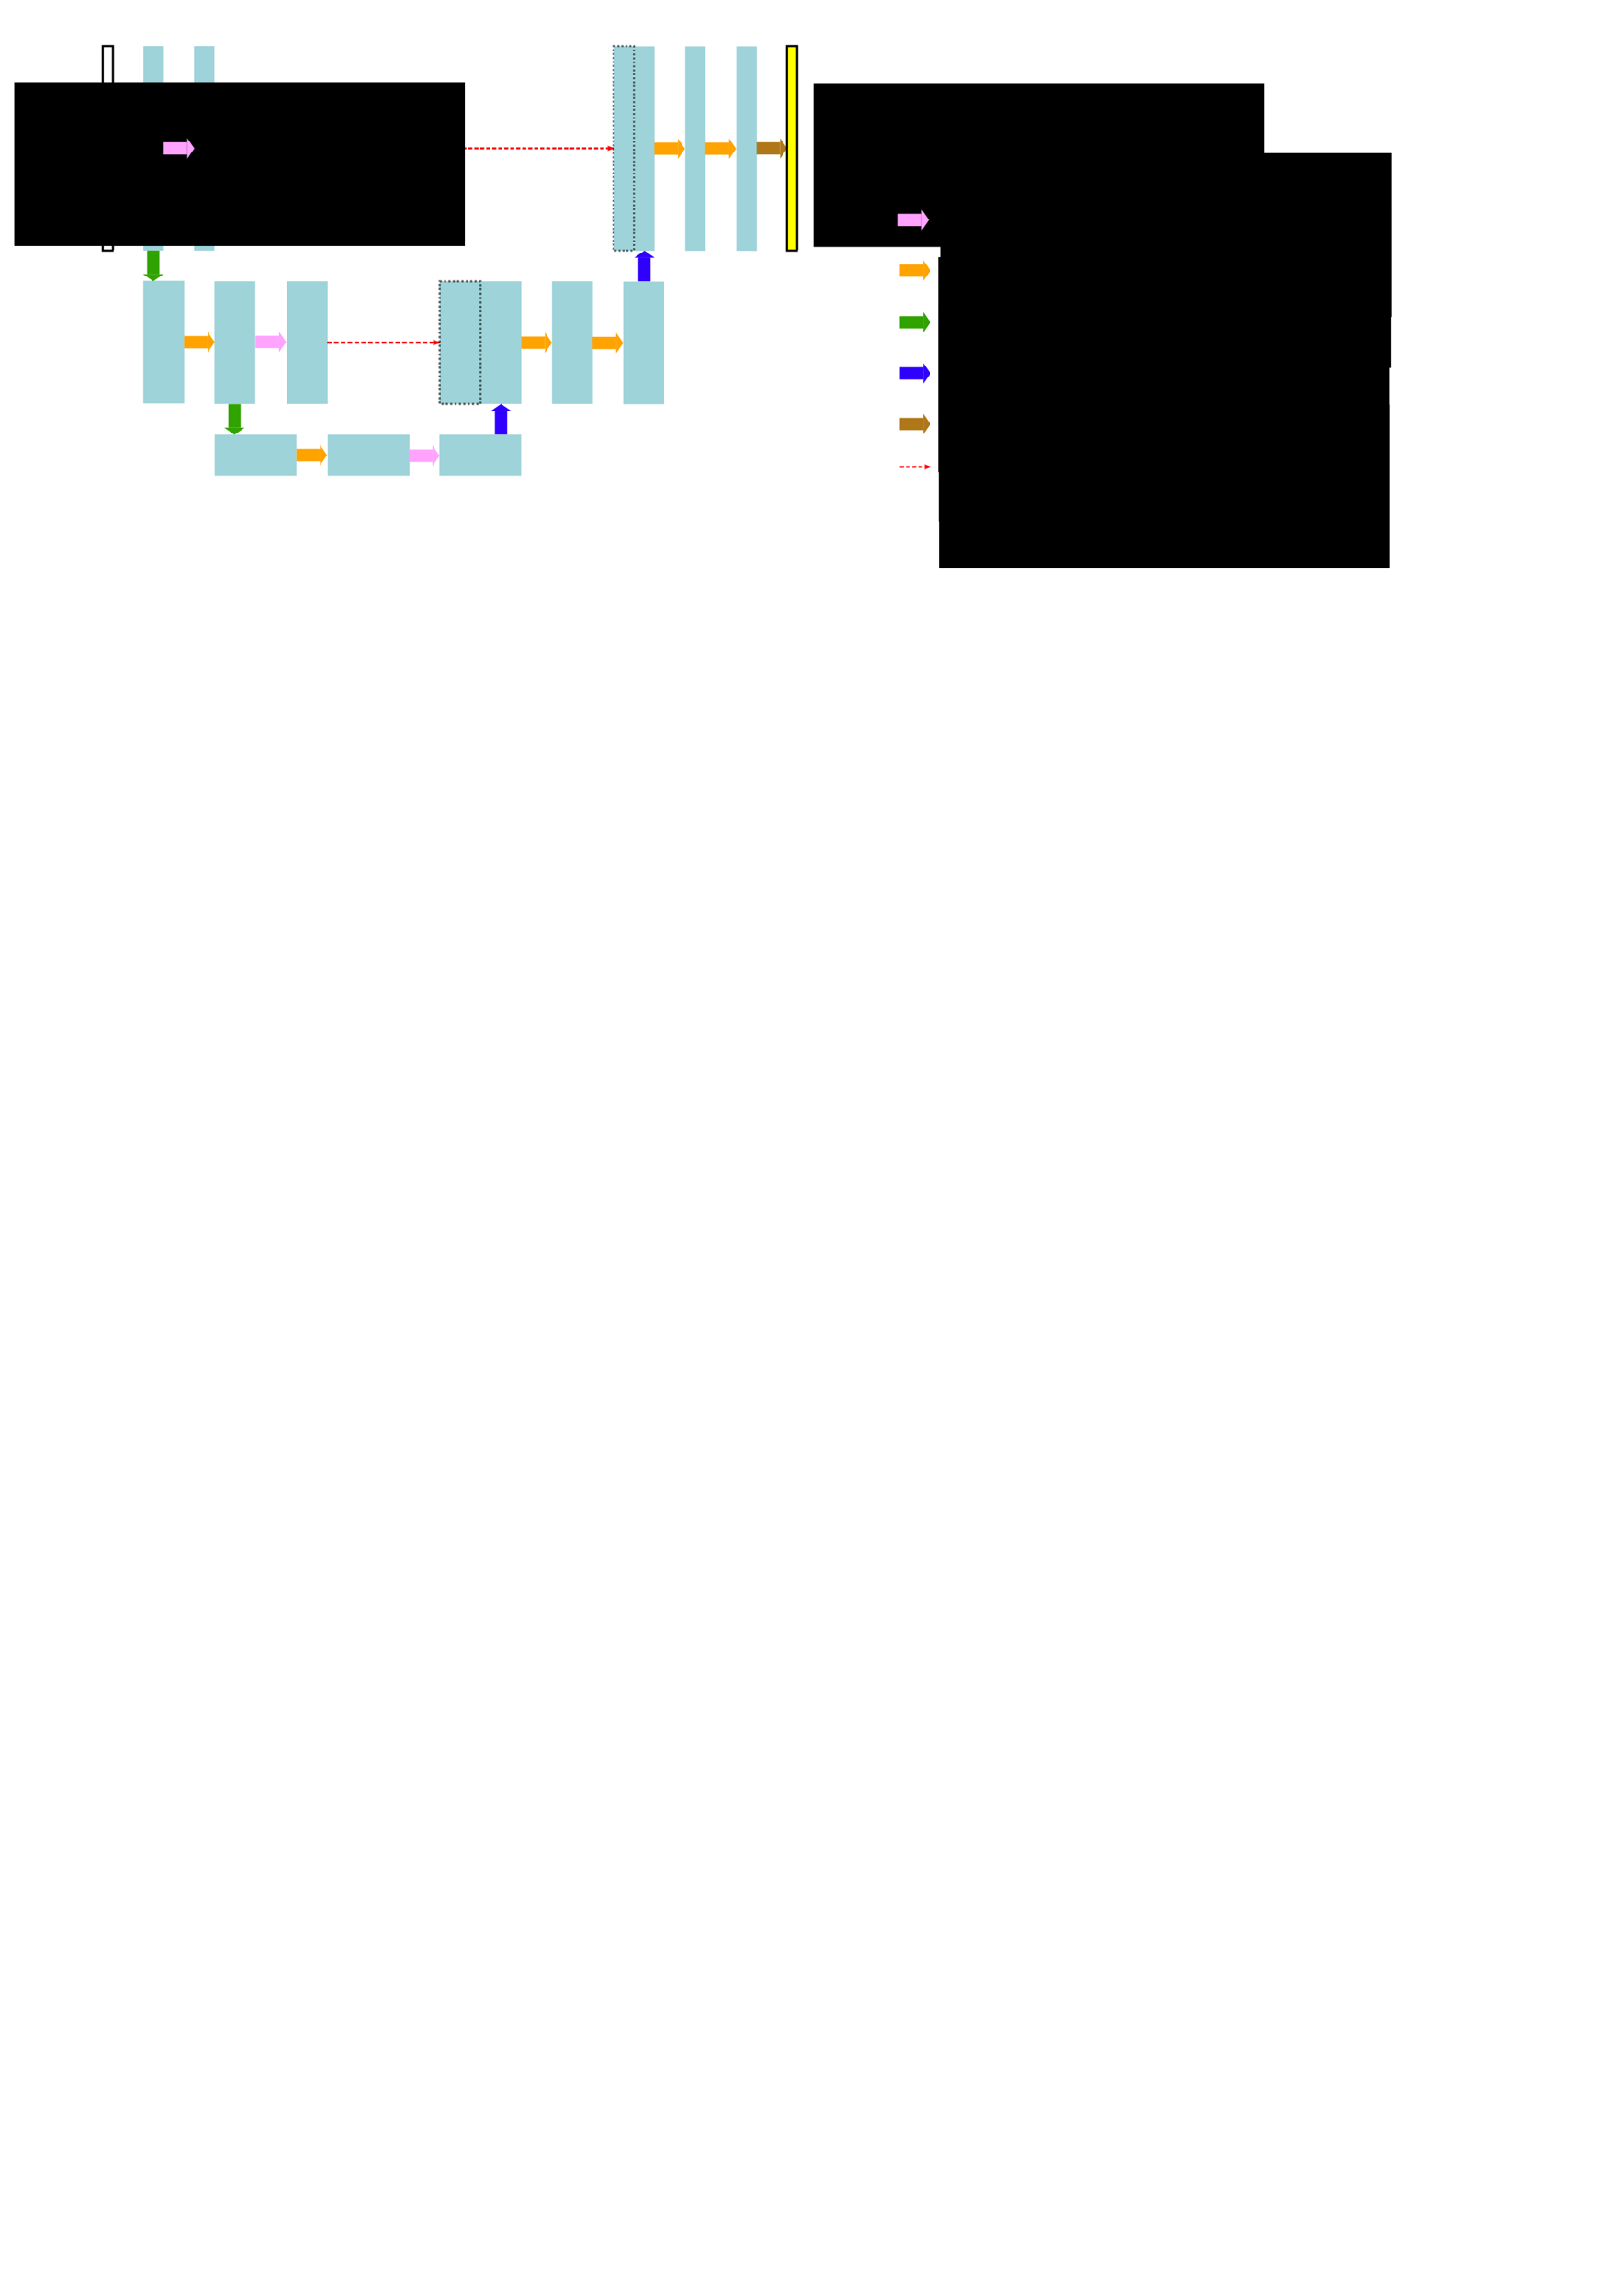 <?xml version="1.0" encoding="UTF-8" standalone="no"?>
<!-- Created with Inkscape (http://www.inkscape.org/) -->

<svg
   xmlns:dc="http://purl.org/dc/elements/1.1/"
   xmlns:cc="http://creativecommons.org/ns#"
   xmlns:rdf="http://www.w3.org/1999/02/22-rdf-syntax-ns#"
   xmlns:svg="http://www.w3.org/2000/svg"
   xmlns="http://www.w3.org/2000/svg"
   xmlns:sodipodi="http://sodipodi.sourceforge.net/DTD/sodipodi-0.dtd"
   xmlns:inkscape="http://www.inkscape.org/namespaces/inkscape"
   width="210mm"
   height="297mm"
   viewBox="0 0 210 297"
   version="1.1"
   id="svg8"
   inkscape:version="0.92.2 (5c3e80d, 2017-08-06)"
   sodipodi:docname="rfcn.svg"
   inkscape:export-filename="/code/python/eo/utils/unsorted_code/tensorflow_projects/figures/rfcn.png"
   inkscape:export-xdpi="96"
   inkscape:export-ydpi="96">
  <defs
     id="defs2">
    <marker
       inkscape:isstock="true"
       style="overflow:visible;"
       id="marker7009"
       refX="0.0"
       refY="0.0"
       orient="auto"
       inkscape:stockid="Arrow2Lend">
      <path
         transform="scale(1.1) rotate(180) translate(1,0)"
         d="M 8.719,4.034 L -2.207,0.016 L 8.719,-4.002 C 6.973,-1.63 6.983,1.616 8.719,4.034 z "
         style="fill-rule:evenodd;stroke-width:0.625;stroke-linejoin:round;stroke:#fe0000;stroke-opacity:1;fill:#fe0000;fill-opacity:1"
         id="path7007" />
    </marker>
    <marker
       inkscape:stockid="Arrow2Lend"
       orient="auto"
       refY="0.0"
       refX="0.0"
       id="Arrow2Lend"
       style="overflow:visible;"
       inkscape:isstock="true"
       inkscape:collect="always">
      <path
         id="path855"
         style="fill-rule:evenodd;stroke-width:0.625;stroke-linejoin:round;stroke:#fe0000;stroke-opacity:1;fill:#fe0000;fill-opacity:1"
         d="M 8.719,4.034 L -2.207,0.016 L 8.719,-4.002 C 6.973,-1.63 6.983,1.616 8.719,4.034 z "
         transform="scale(1.1) rotate(180) translate(1,0)" />
    </marker>
    <marker
       inkscape:isstock="true"
       style="overflow:visible"
       id="marker7009-1"
       refX="0"
       refY="0"
       orient="auto"
       inkscape:stockid="Arrow2Lend">
      <path
         inkscape:connector-curvature="0"
         transform="matrix(-1.1,0,0,-1.1,-1.1,0)"
         d="M 8.719,4.034 -2.207,0.016 8.719,-4.002 c -1.745,2.372 -1.735,5.617 -6e-7,8.035 z"
         style="fill:#fe0000;fill-opacity:1;fill-rule:evenodd;stroke:#fe0000;stroke-width:0.625;stroke-linejoin:round;stroke-opacity:1"
         id="path7007-2" />
    </marker>
  </defs>
  <sodipodi:namedview
     id="base"
     pagecolor="#ffffff"
     bordercolor="#666666"
     borderopacity="1.0"
     inkscape:pageopacity="0.0"
     inkscape:pageshadow="2"
     inkscape:zoom="1.979899"
     inkscape:cx="267.37938"
     inkscape:cy="1038.0579"
     inkscape:document-units="mm"
     inkscape:current-layer="layer1"
     showgrid="true"
     inkscape:window-width="1857"
     inkscape:window-height="1025"
     inkscape:window-x="63"
     inkscape:window-y="27"
     inkscape:window-maximized="1">
    <inkscape:grid
       type="xygrid"
       id="grid1174" />
  </sodipodi:namedview>
  <g
     inkscape:label="Layer 1"
     inkscape:groupmode="layer"
     id="layer1">
    <rect
       style="fill:#30a3ae;fill-opacity:0.47;stroke:none;stroke-width:0.257;stroke-miterlimit:4;stroke-dasharray:none;stroke-dashoffset:0;stroke-opacity:1"
       id="rect815"
       width="2.646"
       height="26.458"
       x="18.556"
       y="5.958" />
    <rect
       style="fill:#30a3ae;fill-opacity:0.47;stroke:none;stroke-width:0.257;stroke-miterlimit:4;stroke-dasharray:none;stroke-dashoffset:0;stroke-opacity:1"
       id="rect815-3"
       width="2.646"
       height="26.458"
       x="25.1"
       y="5.958" />
    <rect
       style="fill:#30a3ae;fill-opacity:0.47;stroke:none;stroke-width:0.282;stroke-miterlimit:4;stroke-dasharray:none;stroke-dashoffset:0;stroke-opacity:1"
       id="rect815-6"
       width="5.292"
       height="15.875"
       x="27.746"
       y="36.385" />
    <rect
       style="fill:#30a3ae;fill-opacity:0.47;stroke:none;stroke-width:0.282;stroke-miterlimit:4;stroke-dasharray:none;stroke-dashoffset:0;stroke-opacity:1"
       id="rect815-3-1"
       width="5.292"
       height="15.875"
       x="37.106"
       y="36.385" />
    <g
       id="g1172-9-0-2"
       transform="matrix(0,0.924,-0.69,0,48.301,36.908)"
       style="fill:#30a300;fill-opacity:1;stroke:#30a300;stroke-opacity:1">
      <g
         id="g5071">
        <rect
           transform="rotate(-90)"
           y="16.635"
           x="-27.178"
           height="3.303"
           width="2.302"
           id="rect5065"
           style="fill:#30a300;fill-opacity:1;stroke:none;stroke-width:0.357;stroke-linecap:square;stroke-miterlimit:4;stroke-dasharray:none;stroke-dashoffset:0;stroke-opacity:1" />
        <path
           inkscape:connector-curvature="0"
           id="path5067"
           d="m 19.938,27.945 v -3.837 l 0.991,1.919 z"
           style="fill:#30a300;fill-opacity:1;stroke:none;stroke-width:0.356px;stroke-linecap:butt;stroke-linejoin:miter;stroke-opacity:1" />
      </g>
    </g>
    <rect
       style="fill:#30a3ae;fill-opacity:0.47;stroke:none;stroke-width:0.23;stroke-miterlimit:4;stroke-dasharray:none;stroke-dashoffset:0;stroke-opacity:1"
       id="rect815-6-9"
       width="10.583"
       height="5.292"
       x="42.4"
       y="56.229"
       inkscape:transform-center-x="-3.4017869"
       inkscape:transform-center-y="2.4636586e-06" />
    <g
       id="g1172-9-0-2-7"
       transform="matrix(0,0.924,-0.69,0,37.79,17.042)"
       style="fill:#30a300;fill-opacity:1;stroke:#30a300;stroke-opacity:1">
      <g
         id="g5071-3">
        <rect
           transform="rotate(-90)"
           y="16.635"
           x="-27.178"
           height="3.303"
           width="2.302"
           id="rect5065-6"
           style="fill:#30a300;fill-opacity:1;stroke:none;stroke-width:0.357;stroke-linecap:square;stroke-miterlimit:4;stroke-dasharray:none;stroke-dashoffset:0;stroke-opacity:1" />
        <path
           inkscape:connector-curvature="0"
           id="path5067-1"
           d="m 19.938,27.945 v -3.837 l 0.991,1.919 z"
           style="fill:#30a300;fill-opacity:1;stroke:none;stroke-width:0.356px;stroke-linecap:butt;stroke-linejoin:miter;stroke-opacity:1" />
      </g>
    </g>
    <rect
       style="fill:#30a3ae;fill-opacity:0.47;stroke:none;stroke-width:0.23;stroke-miterlimit:4;stroke-dasharray:none;stroke-dashoffset:0;stroke-opacity:1"
       id="rect815-6-9-6"
       width="10.583"
       height="5.292"
       x="56.85"
       y="56.229"
       inkscape:transform-center-x="-3.4017869"
       inkscape:transform-center-y="2.4636586e-06" />
    <g
       id="g1172-9-0-2-1"
       transform="matrix(0,-0.924,0.69,0,46.871,71.591)"
       style="fill:#3000ff;fill-opacity:1;stroke:#30a300;stroke-opacity:1">
      <g
         id="g5071-0"
         style="fill:#3000ff;fill-opacity:1">
        <rect
           transform="rotate(-90)"
           y="16.635"
           x="-27.178"
           height="3.303"
           width="2.302"
           id="rect5065-63"
           style="fill:#3000ff;fill-opacity:1;stroke:none;stroke-width:0.357;stroke-linecap:square;stroke-miterlimit:4;stroke-dasharray:none;stroke-dashoffset:0;stroke-opacity:1" />
        <path
           inkscape:connector-curvature="0"
           id="path5067-2"
           d="m 19.938,27.945 v -3.837 l 0.991,1.919 z"
           style="fill:#3000ff;fill-opacity:1;stroke:none;stroke-width:0.356px;stroke-linecap:butt;stroke-linejoin:miter;stroke-opacity:1" />
      </g>
    </g>
    <rect
       style="fill:#30a3ae;fill-opacity:0.47;stroke:none;stroke-width:0.282;stroke-miterlimit:4;stroke-dasharray:none;stroke-dashoffset:0;stroke-opacity:1"
       id="rect815-6-0"
       width="5.292"
       height="15.875"
       x="62.163"
       y="36.385" />
    <rect
       style="fill:#30a3ae;fill-opacity:0.47;stroke:none;stroke-width:0.282;stroke-miterlimit:4;stroke-dasharray:none;stroke-dashoffset:0;stroke-opacity:1"
       id="rect815-3-1-6"
       width="5.292"
       height="15.875"
       x="71.423"
       y="36.385" />
    <g
       id="g1172-9-0-2-7-2-9-1"
       transform="matrix(0.924,0,0,0.69,52.088,26.377)"
       style="fill:#ffa300;fill-opacity:1;stroke:#30a300;stroke-opacity:1">
      <g
         id="g5071-3-9-4-55"
         style="fill:#ffa300;fill-opacity:1">
        <rect
           transform="rotate(-90)"
           y="16.635"
           x="-27.178"
           height="3.303"
           width="2.302"
           id="rect5065-6-3-7-4"
           style="fill:#ffa300;fill-opacity:1;stroke:none;stroke-width:0.357;stroke-linecap:square;stroke-miterlimit:4;stroke-dasharray:none;stroke-dashoffset:0;stroke-opacity:1" />
        <path
           inkscape:connector-curvature="0"
           id="path5067-1-1-8-7"
           d="m 19.938,27.945 v -3.837 l 0.991,1.919 z"
           style="fill:#ffa300;fill-opacity:1;stroke:none;stroke-width:0.356px;stroke-linecap:butt;stroke-linejoin:miter;stroke-opacity:1" />
      </g>
    </g>
    <g
       id="g1172-9-0-2-1-6"
       transform="matrix(0,-0.924,0.69,0,65.427,51.761)"
       style="fill:#3000ff;fill-opacity:1;stroke:#30a300;stroke-opacity:1">
      <g
         id="g5071-0-5"
         style="fill:#3000ff;fill-opacity:1">
        <rect
           transform="rotate(-90)"
           y="16.635"
           x="-27.178"
           height="3.303"
           width="2.302"
           id="rect5065-63-6"
           style="fill:#3000ff;fill-opacity:1;stroke:none;stroke-width:0.357;stroke-linecap:square;stroke-miterlimit:4;stroke-dasharray:none;stroke-dashoffset:0;stroke-opacity:1" />
        <path
           inkscape:connector-curvature="0"
           id="path5067-2-9"
           d="m 19.938,27.945 v -3.837 l 0.991,1.919 z"
           style="fill:#3000ff;fill-opacity:1;stroke:none;stroke-width:0.356px;stroke-linecap:butt;stroke-linejoin:miter;stroke-opacity:1" />
      </g>
    </g>
    <rect
       style="fill:#30a3ae;fill-opacity:0.47;stroke:none;stroke-width:0.257;stroke-miterlimit:4;stroke-dasharray:none;stroke-dashoffset:0;stroke-opacity:1"
       id="rect815-37"
       width="2.646"
       height="26.458"
       x="82.044"
       y="5.993" />
    <rect
       style="fill:#30a3ae;fill-opacity:0.47;stroke:none;stroke-width:0.257;stroke-miterlimit:4;stroke-dasharray:none;stroke-dashoffset:0;stroke-opacity:1"
       id="rect815-3-4"
       width="2.646"
       height="26.458"
       x="88.658"
       y="5.993" />
    <g
       id="g1172-9-0-2-7-2-5"
       transform="matrix(0.924,0,0,0.69,69.29,1.276)"
       style="fill:#ffa300;fill-opacity:1;stroke:#30a300;stroke-opacity:1">
      <g
         id="g5071-3-9-2"
         style="fill:#ffa300;fill-opacity:1">
        <rect
           transform="rotate(-90)"
           y="16.635"
           x="-27.178"
           height="3.303"
           width="2.302"
           id="rect5065-6-3-5"
           style="fill:#ffa300;fill-opacity:1;stroke:none;stroke-width:0.357;stroke-linecap:square;stroke-miterlimit:4;stroke-dasharray:none;stroke-dashoffset:0;stroke-opacity:1" />
        <path
           inkscape:connector-curvature="0"
           id="path5067-1-1-4"
           d="m 19.938,27.945 v -3.837 l 0.991,1.919 z"
           style="fill:#ffa300;fill-opacity:1;stroke:none;stroke-width:0.356px;stroke-linecap:butt;stroke-linejoin:miter;stroke-opacity:1" />
      </g>
    </g>
    <path
       style="fill:none;stroke:#fe0000;stroke-width:0.258;stroke-linecap:butt;stroke-linejoin:miter;stroke-miterlimit:4;stroke-dasharray:0.517, 0.258;stroke-dashoffset:0;stroke-opacity:1;marker-end:url(#Arrow2Lend)"
       d="m 28.046,19.187 h 35.226 l 16.103,6e-6"
       id="path5323"
       inkscape:connector-curvature="0"
       sodipodi:nodetypes="ccc" />
    <path
       style="fill:none;stroke:#fe0000;stroke-width:0.294;stroke-linecap:butt;stroke-linejoin:miter;stroke-miterlimit:4;stroke-dasharray:0.589, 0.294;stroke-dashoffset:0;stroke-opacity:1;marker-end:url(#marker7009)"
       d="m 42.333,44.323 14.552,6e-6"
       id="path6999"
       inkscape:connector-curvature="0"
       sodipodi:nodetypes="cc" />
    <g
       id="g1172-9-0-2-7-2-5-7"
       transform="matrix(0.924,0,0,0.69,82.515,1.241)"
       style="fill:#b07719;fill-opacity:1;stroke:#30a300;stroke-opacity:1">
      <g
         id="g5071-3-9-2-4"
         style="fill:#b07719;fill-opacity:1">
        <rect
           transform="rotate(-90)"
           y="16.635"
           x="-27.178"
           height="3.303"
           width="2.302"
           id="rect5065-6-3-5-4"
           style="fill:#b07719;fill-opacity:1;stroke:none;stroke-width:0.357;stroke-linecap:square;stroke-miterlimit:4;stroke-dasharray:none;stroke-dashoffset:0;stroke-opacity:1" />
        <path
           inkscape:connector-curvature="0"
           id="path5067-1-1-4-3"
           d="m 19.938,27.945 v -3.837 l 0.991,1.919 z"
           style="fill:#b07719;fill-opacity:1;stroke:none;stroke-width:0.356px;stroke-linecap:butt;stroke-linejoin:miter;stroke-opacity:1" />
      </g>
    </g>
    <g
       id="g1172-9-0-2-7-2-0"
       transform="matrix(0.924,0,0,0.69,-0.736,1.241)"
       style="fill:#ffa300;fill-opacity:1;stroke:#30a300;stroke-opacity:1">
      <g
         id="g5071-3-9-7"
         style="fill:#ffa300;fill-opacity:1">
        <rect
           transform="rotate(-90)"
           y="16.635"
           x="-27.178"
           height="3.303"
           width="2.302"
           id="rect5065-6-3-8"
           style="fill:#ffa300;fill-opacity:1;stroke:none;stroke-width:0.357;stroke-linecap:square;stroke-miterlimit:4;stroke-dasharray:none;stroke-dashoffset:0;stroke-opacity:1" />
        <path
           inkscape:connector-curvature="0"
           id="path5067-1-1-6"
           d="m 19.938,27.945 v -3.837 l 0.991,1.919 z"
           style="fill:#ffa300;fill-opacity:1;stroke:none;stroke-width:0.356px;stroke-linecap:butt;stroke-linejoin:miter;stroke-opacity:1" />
      </g>
    </g>
    <rect
       style="fill:#30a3ae;fill-opacity:0.47;stroke:none;stroke-width:0.282;stroke-miterlimit:4;stroke-dasharray:none;stroke-dashoffset:0;stroke-opacity:1"
       id="rect815-6-8"
       width="5.292"
       height="15.875"
       x="18.542"
       y="36.321" />
    <g
       id="g1172-9-0-2-7-2-9-8"
       transform="matrix(0.924,0,0,0.69,8.446,26.312)"
       style="fill:#ffa300;fill-opacity:1;stroke:#30a300;stroke-opacity:1">
      <g
         id="g5071-3-9-4-4"
         style="fill:#ffa300;fill-opacity:1">
        <rect
           transform="rotate(-90)"
           y="16.635"
           x="-27.178"
           height="3.303"
           width="2.302"
           id="rect5065-6-3-7-3"
           style="fill:#ffa300;fill-opacity:1;stroke:none;stroke-width:0.357;stroke-linecap:square;stroke-miterlimit:4;stroke-dasharray:none;stroke-dashoffset:0;stroke-opacity:1" />
        <path
           inkscape:connector-curvature="0"
           id="path5067-1-1-8-1"
           d="m 19.938,27.945 v -3.837 l 0.991,1.919 z"
           style="fill:#ffa300;fill-opacity:1;stroke:none;stroke-width:0.356px;stroke-linecap:butt;stroke-linejoin:miter;stroke-opacity:1" />
      </g>
    </g>
    <rect
       style="fill:#30a3ae;fill-opacity:0.47;stroke:none;stroke-width:0.23;stroke-miterlimit:4;stroke-dasharray:none;stroke-dashoffset:0;stroke-opacity:1"
       id="rect815-6-9-4"
       width="10.583"
       height="5.292"
       x="27.773"
       y="56.229"
       inkscape:transform-center-x="-3.4017869"
       inkscape:transform-center-y="2.4636586e-06" />
    <g
       id="g1172-9-0-2-7-2-9-4-9"
       transform="matrix(0.924,0,0,0.69,37.535,41)"
       style="fill:#ffa3ff;fill-opacity:1;stroke:#30a300;stroke-opacity:1">
      <g
         id="g5071-3-9-4-5-2"
         style="fill:#ffa3ff;fill-opacity:1">
        <rect
           transform="rotate(-90)"
           y="16.635"
           x="-27.178"
           height="3.303"
           width="2.302"
           id="rect5065-6-3-7-0-0"
           style="fill:#ffa3ff;fill-opacity:1;stroke:none;stroke-width:0.357;stroke-linecap:square;stroke-miterlimit:4;stroke-dasharray:none;stroke-dashoffset:0;stroke-opacity:1" />
        <path
           inkscape:connector-curvature="0"
           id="path5067-1-1-8-3-6"
           d="m 19.938,27.945 v -3.837 l 0.991,1.919 z"
           style="fill:#ffa3ff;fill-opacity:1;stroke:none;stroke-width:0.356px;stroke-linecap:butt;stroke-linejoin:miter;stroke-opacity:1" />
      </g>
    </g>
    <rect
       style="fill:#30a3ae;fill-opacity:0.47;stroke:none;stroke-width:0.282;stroke-miterlimit:4;stroke-dasharray:none;stroke-dashoffset:0;stroke-opacity:1"
       id="rect815-3-1-6-8"
       width="5.292"
       height="15.875"
       x="80.638"
       y="36.421" />
    <g
       id="g1172-9-0-2-7-2-9-1-9"
       transform="matrix(0.924,0,0,0.69,61.303,26.412)"
       style="fill:#ffa300;fill-opacity:1;stroke:#30a300;stroke-opacity:1">
      <g
         id="g5071-3-9-4-55-2"
         style="fill:#ffa300;fill-opacity:1">
        <rect
           transform="rotate(-90)"
           y="16.635"
           x="-27.178"
           height="3.303"
           width="2.302"
           id="rect5065-6-3-7-4-6"
           style="fill:#ffa300;fill-opacity:1;stroke:none;stroke-width:0.357;stroke-linecap:square;stroke-miterlimit:4;stroke-dasharray:none;stroke-dashoffset:0;stroke-opacity:1" />
        <path
           inkscape:connector-curvature="0"
           id="path5067-1-1-8-7-6"
           d="m 19.938,27.945 v -3.837 l 0.991,1.919 z"
           style="fill:#ffa300;fill-opacity:1;stroke:none;stroke-width:0.356px;stroke-linecap:butt;stroke-linejoin:miter;stroke-opacity:1" />
      </g>
    </g>
    <rect
       style="fill:#30a3ae;fill-opacity:0.47;stroke:none;stroke-width:0.257;stroke-miterlimit:4;stroke-dasharray:none;stroke-dashoffset:0;stroke-opacity:1"
       id="rect815-3-4-4"
       width="2.646"
       height="26.458"
       x="95.273"
       y="5.993" />
    <g
       id="g1172-9-0-2-7-2-5-9"
       transform="matrix(0.924,0,0,0.69,75.905,1.276)"
       style="fill:#ffa300;fill-opacity:1;stroke:#30a300;stroke-opacity:1">
      <g
         id="g5071-3-9-2-5"
         style="fill:#ffa300;fill-opacity:1">
        <rect
           transform="rotate(-90)"
           y="16.635"
           x="-27.178"
           height="3.303"
           width="2.302"
           id="rect5065-6-3-5-0"
           style="fill:#ffa300;fill-opacity:1;stroke:none;stroke-width:0.357;stroke-linecap:square;stroke-miterlimit:4;stroke-dasharray:none;stroke-dashoffset:0;stroke-opacity:1" />
        <path
           inkscape:connector-curvature="0"
           id="path5067-1-1-4-4"
           d="m 19.938,27.945 v -3.837 l 0.991,1.919 z"
           style="fill:#ffa300;fill-opacity:1;stroke:none;stroke-width:0.356px;stroke-linecap:butt;stroke-linejoin:miter;stroke-opacity:1" />
      </g>
    </g>
    <rect
       style="fill:#ffffff;fill-opacity:1;stroke:#000000;stroke-width:0.265;stroke-linecap:square;stroke-miterlimit:4;stroke-dasharray:0.53, 0.265;stroke-dashoffset:0;stroke-opacity:1"
       id="rect8951"
       width="1.323"
       height="26.458"
       x="13.293"
       y="5.958" />
    <rect
       style="fill:#ffff00;fill-opacity:1;stroke:#000000;stroke-width:0.265;stroke-linecap:square;stroke-miterlimit:4;stroke-dasharray:0.53, 0.265;stroke-dashoffset:0;stroke-opacity:1"
       id="rect8951-8"
       width="1.323"
       height="26.458"
       x="101.829"
       y="5.958" />
    <flowRoot
       xml:space="preserve"
       id="flowRoot8974"
       style="font-style:normal;font-weight:normal;font-size:40px;line-height:1.25;font-family:sans-serif;letter-spacing:0px;word-spacing:0px;fill:#000000;fill-opacity:1;stroke:none"
       transform="matrix(0.265,0,0,0.265,-8.755,5.987)"><flowRegion
         id="flowRegion8976"><rect
           id="rect8978"
           width="220"
           height="80"
           x="40"
           y="17.52" /></flowRegion><flowPara
         id="flowPara8980"
         style="font-size:14.667px">input</flowPara></flowRoot>    <flowRoot
       xml:space="preserve"
       id="flowRoot8974-7"
       style="font-style:normal;font-weight:normal;font-size:40px;line-height:1.25;font-family:sans-serif;letter-spacing:0px;word-spacing:0px;fill:#000000;fill-opacity:1;stroke:none"
       transform="matrix(0.265,0,0,0.265,94.662,6.108)"><flowRegion
         id="flowRegion8976-1"><rect
           id="rect8978-7"
           width="220"
           height="80"
           x="40"
           y="17.52" /></flowRegion><flowPara
         id="flowPara8980-2"
         style="font-size:14.667px">output</flowPara></flowRoot>    <g
       id="g1172-9-0-2-7-2-9-1-9-7"
       transform="matrix(0.924,0,0,0.69,101.035,17.052)"
       style="fill:#ffa300;fill-opacity:1;stroke:#30a300;stroke-opacity:1">
      <g
         id="g5071-3-9-4-55-2-2"
         style="fill:#ffa300;fill-opacity:1">
        <rect
           transform="rotate(-90)"
           y="16.635"
           x="-27.178"
           height="3.303"
           width="2.302"
           id="rect5065-6-3-7-4-6-2"
           style="fill:#ffa300;fill-opacity:1;stroke:none;stroke-width:0.357;stroke-linecap:square;stroke-miterlimit:4;stroke-dasharray:none;stroke-dashoffset:0;stroke-opacity:1" />
        <path
           inkscape:connector-curvature="0"
           id="path5067-1-1-8-7-6-6"
           d="m 19.938,27.945 v -3.837 l 0.991,1.919 z"
           style="fill:#ffa300;fill-opacity:1;stroke:none;stroke-width:0.356px;stroke-linecap:butt;stroke-linejoin:miter;stroke-opacity:1" />
      </g>
    </g>
    <g
       id="g1172-9-0-2-10"
       transform="matrix(0.924,0,0,0.69,101.035,23.731)"
       style="fill:#30a300;fill-opacity:1;stroke:#30a300;stroke-opacity:1">
      <g
         id="g5071-6">
        <rect
           transform="rotate(-90)"
           y="16.635"
           x="-27.178"
           height="3.303"
           width="2.302"
           id="rect5065-1"
           style="fill:#30a300;fill-opacity:1;stroke:none;stroke-width:0.357;stroke-linecap:square;stroke-miterlimit:4;stroke-dasharray:none;stroke-dashoffset:0;stroke-opacity:1" />
        <path
           inkscape:connector-curvature="0"
           id="path5067-5"
           d="m 19.938,27.945 v -3.837 l 0.991,1.919 z"
           style="fill:#30a300;fill-opacity:1;stroke:none;stroke-width:0.356px;stroke-linecap:butt;stroke-linejoin:miter;stroke-opacity:1" />
      </g>
    </g>
    <g
       id="g1172-9-0-2-1-9"
       transform="matrix(0.924,0,0,0.69,101.042,30.346)"
       style="fill:#3000ff;fill-opacity:1;stroke:#30a300;stroke-opacity:1">
      <g
         id="g5071-0-4"
         style="fill:#3000ff;fill-opacity:1">
        <rect
           transform="rotate(-90)"
           y="16.635"
           x="-27.178"
           height="3.303"
           width="2.302"
           id="rect5065-63-9"
           style="fill:#3000ff;fill-opacity:1;stroke:none;stroke-width:0.357;stroke-linecap:square;stroke-miterlimit:4;stroke-dasharray:none;stroke-dashoffset:0;stroke-opacity:1" />
        <path
           inkscape:connector-curvature="0"
           id="path5067-2-0"
           d="m 19.938,27.945 v -3.837 l 0.991,1.919 z"
           style="fill:#3000ff;fill-opacity:1;stroke:none;stroke-width:0.356px;stroke-linecap:butt;stroke-linejoin:miter;stroke-opacity:1" />
      </g>
    </g>
    <g
       id="g1172-9-0-2-7-2-5-7-9"
       transform="matrix(0.924,0,0,0.69,101.035,36.895)"
       style="fill:#b07719;fill-opacity:1;stroke:#30a300;stroke-opacity:1">
      <g
         id="g5071-3-9-2-4-1"
         style="fill:#b07719;fill-opacity:1">
        <rect
           transform="rotate(-90)"
           y="16.635"
           x="-27.178"
           height="3.303"
           width="2.302"
           id="rect5065-6-3-5-4-7"
           style="fill:#b07719;fill-opacity:1;stroke:none;stroke-width:0.357;stroke-linecap:square;stroke-miterlimit:4;stroke-dasharray:none;stroke-dashoffset:0;stroke-opacity:1" />
        <path
           inkscape:connector-curvature="0"
           id="path5067-1-1-4-3-7"
           d="m 19.938,27.945 v -3.837 l 0.991,1.919 z"
           style="fill:#b07719;fill-opacity:1;stroke:none;stroke-width:0.356px;stroke-linecap:butt;stroke-linejoin:miter;stroke-opacity:1" />
      </g>
    </g>
    <flowRoot
       xml:space="preserve"
       id="flowRoot8974-7-1"
       style="font-style:normal;font-weight:normal;font-size:40px;line-height:1.25;font-family:sans-serif;letter-spacing:0px;word-spacing:0px;fill:#000000;fill-opacity:1;stroke:none"
       transform="matrix(0.265,0,0,0.265,111.04,21.751)"><flowRegion
         id="flowRegion8976-1-1"><rect
           id="rect8978-7-5"
           width="220"
           height="80"
           x="40"
           y="17.52" /></flowRegion><flowPara
         id="flowPara8980-2-9"
         style="font-size:14.667px">2d conv</flowPara></flowRoot>    <flowRoot
       xml:space="preserve"
       id="flowRoot8974-7-1-7"
       style="font-style:normal;font-weight:normal;font-size:40px;line-height:1.25;font-family:sans-serif;letter-spacing:0px;word-spacing:0px;fill:#000000;fill-opacity:1;stroke:none"
       transform="matrix(0.265,0,0,0.265,110.776,28.63)"><flowRegion
         id="flowRegion8976-1-1-7"><rect
           id="rect8978-7-5-6"
           width="220"
           height="80"
           x="40"
           y="17.52" /></flowRegion><flowPara
         id="flowPara8980-2-9-7"
         style="font-size:14.667px">2d pool</flowPara></flowRoot>    <flowRoot
       xml:space="preserve"
       id="flowRoot8974-7-1-7-3"
       style="font-style:normal;font-weight:normal;font-size:40px;line-height:1.25;font-family:sans-serif;letter-spacing:0px;word-spacing:0px;fill:#000000;fill-opacity:1;stroke:none"
       transform="matrix(0.265,0,0,0.265,110.776,35.245)"><flowRegion
         id="flowRegion8976-1-1-7-6"><rect
           id="rect8978-7-5-6-5"
           width="220"
           height="80"
           x="40"
           y="17.52" /></flowRegion><flowPara
         id="flowPara8980-2-9-7-6"
         style="font-size:14.667px">2d deconv</flowPara></flowRoot>    <flowRoot
       xml:space="preserve"
       id="flowRoot8974-7-1-7-3-3"
       style="font-style:normal;font-weight:normal;font-size:40px;line-height:1.25;font-family:sans-serif;letter-spacing:0px;word-spacing:0px;fill:#000000;fill-opacity:1;stroke:none"
       transform="matrix(0.265,0,0,0.265,110.841,41.595)"><flowRegion
         id="flowRegion8976-1-1-7-6-9"><rect
           id="rect8978-7-5-6-5-4"
           width="220"
           height="80"
           x="40"
           y="17.52" /></flowRegion><flowPara
         id="flowPara8980-2-9-7-6-8"
         style="font-size:14.667px">1d conv</flowPara></flowRoot>    <path
       style="fill:none;stroke:#fe0000;stroke-width:0.265;stroke-linecap:butt;stroke-linejoin:miter;stroke-miterlimit:4;stroke-dasharray:0.53, 0.265;stroke-dashoffset:0;stroke-opacity:1;marker-end:url(#marker7009-1)"
       d="m 116.417,60.398 h 3.969"
       id="path6999-9"
       inkscape:connector-curvature="0"
       sodipodi:nodetypes="cc" />
    <flowRoot
       xml:space="preserve"
       id="flowRoot8974-7-1-7-3-3-3"
       style="font-style:normal;font-weight:normal;font-size:40px;line-height:1.25;font-family:sans-serif;letter-spacing:0px;word-spacing:0px;fill:#000000;fill-opacity:1;stroke:none"
       transform="matrix(0.265,0,0,0.265,110.876,47.68)"><flowRegion
         id="flowRegion8976-1-1-7-6-9-9"><rect
           id="rect8978-7-5-6-5-4-0"
           width="220"
           height="80"
           x="40"
           y="17.52" /></flowRegion><flowPara
         id="flowPara8980-2-9-7-6-8-8"
         style="font-size:14.667px">skip connection</flowPara></flowRoot>    <g
       id="g1172-9-0-2-7-2-0-8"
       transform="matrix(0.924,0,0,0.69,-2.552,50.718)"
       style="fill:#ffa300;fill-opacity:1;stroke:#30a300;stroke-opacity:1"
       inkscape:transform-center-x="-0.28348214"
       inkscape:transform-center-y="-34.868304">
      <g
         id="g5071-3-9-7-5"
         style="fill:#ffa300;fill-opacity:1" />
    </g>
    <g
       id="g1172-9-0-2-7-2-9-4-9-9"
       transform="matrix(0.924,0,0,0.69,5.814,1.241)"
       style="fill:#ffa3ff;fill-opacity:1;stroke:#30a300;stroke-opacity:1">
      <g
         id="g5071-3-9-4-5-2-8"
         style="fill:#ffa3ff;fill-opacity:1">
        <rect
           transform="rotate(-90)"
           y="16.635"
           x="-27.178"
           height="3.303"
           width="2.302"
           id="rect5065-6-3-7-0-0-4"
           style="fill:#ffa3ff;fill-opacity:1;stroke:none;stroke-width:0.357;stroke-linecap:square;stroke-miterlimit:4;stroke-dasharray:none;stroke-dashoffset:0;stroke-opacity:1" />
        <path
           inkscape:connector-curvature="0"
           id="path5067-1-1-8-3-6-8"
           d="m 19.938,27.945 v -3.837 l 0.991,1.919 z"
           style="fill:#ffa3ff;fill-opacity:1;stroke:none;stroke-width:0.356px;stroke-linecap:butt;stroke-linejoin:miter;stroke-opacity:1" />
      </g>
    </g>
    <g
       id="g1172-9-0-2-7-2-9-4-9-9-1"
       transform="matrix(0.924,0,0,0.69,17.691,26.283)"
       style="fill:#ffa3ff;fill-opacity:1;stroke:#30a300;stroke-opacity:1">
      <g
         id="g5071-3-9-4-5-2-8-0"
         style="fill:#ffa3ff;fill-opacity:1">
        <rect
           transform="rotate(-90)"
           y="16.635"
           x="-27.178"
           height="3.303"
           width="2.302"
           id="rect5065-6-3-7-0-0-4-3"
           style="fill:#ffa3ff;fill-opacity:1;stroke:none;stroke-width:0.357;stroke-linecap:square;stroke-miterlimit:4;stroke-dasharray:none;stroke-dashoffset:0;stroke-opacity:1" />
        <path
           inkscape:connector-curvature="0"
           id="path5067-1-1-8-3-6-8-0"
           d="m 19.938,27.945 v -3.837 l 0.991,1.919 z"
           style="fill:#ffa3ff;fill-opacity:1;stroke:none;stroke-width:0.356px;stroke-linecap:butt;stroke-linejoin:miter;stroke-opacity:1" />
      </g>
    </g>
    <flowRoot
       xml:space="preserve"
       id="flowRoot8974-7-1-76"
       style="font-style:normal;font-weight:normal;font-size:40px;line-height:1.25;font-family:sans-serif;letter-spacing:0px;word-spacing:0px;fill:#000000;fill-opacity:1;stroke:none"
       transform="matrix(0.265,0,0,0.265,111.105,15.165)"><flowRegion
         id="flowRegion8976-1-1-3"><rect
           id="rect8978-7-5-1"
           width="220"
           height="80"
           x="40"
           y="17.52" /></flowRegion><flowPara
         id="flowPara8980-2-9-75"
         style="font-size:14.667px">recurrent conv</flowPara></flowRoot>    <g
       style="fill:#ffa3ff;fill-opacity:1;stroke:#30a300;stroke-opacity:1"
       transform="matrix(0.924,0,0,0.69,100.835,10.496)"
       id="g11795">
      <g
         style="fill:#ffa3ff;fill-opacity:1"
         id="g11793">
        <rect
           style="fill:#ffa3ff;fill-opacity:1;stroke:none;stroke-width:0.357;stroke-linecap:square;stroke-miterlimit:4;stroke-dasharray:none;stroke-dashoffset:0;stroke-opacity:1"
           id="rect11789"
           width="2.302"
           height="3.303"
           x="-27.178"
           y="16.635"
           transform="rotate(-90)" />
        <path
           style="fill:#ffa3ff;fill-opacity:1;stroke:none;stroke-width:0.356px;stroke-linecap:butt;stroke-linejoin:miter;stroke-opacity:1"
           d="m 19.938,27.945 v -3.837 l 0.991,1.919 z"
           id="path11791"
           inkscape:connector-curvature="0" />
      </g>
    </g>
    <g
       id="g1172-9-0-2-7-2-9-4-96"
       transform="matrix(0.924,0,0,0.69,22.983,40.923)"
       style="fill:#ffa300;fill-opacity:1;stroke:#30a300;stroke-opacity:1">
      <g
         id="g5071-3-9-4-5-21"
         style="fill:#ffa300;fill-opacity:1">
        <rect
           transform="rotate(-90)"
           y="16.635"
           x="-27.178"
           height="3.303"
           width="2.302"
           id="rect5065-6-3-7-0-7"
           style="fill:#ffa300;fill-opacity:1;stroke:none;stroke-width:0.357;stroke-linecap:square;stroke-miterlimit:4;stroke-dasharray:none;stroke-dashoffset:0;stroke-opacity:1" />
        <path
           inkscape:connector-curvature="0"
           id="path5067-1-1-8-3-8"
           d="m 19.938,27.945 v -3.837 l 0.991,1.919 z"
           style="fill:#ffa300;fill-opacity:1;stroke:none;stroke-width:0.356px;stroke-linecap:butt;stroke-linejoin:miter;stroke-opacity:1" />
      </g>
    </g>
    <rect
       style="fill:#30a3ae;fill-opacity:0.47;stroke:#000000;stroke-width:0.282;stroke-miterlimit:4;stroke-dasharray:0.282, 0.282;stroke-dashoffset:0;stroke-opacity:0.588"
       id="rect815-6-0-5"
       width="5.292"
       height="15.875"
       x="56.885"
       y="36.385" />
    <rect
       style="fill:#30a3ae;fill-opacity:0.47;stroke:#000000;stroke-width:0.257;stroke-miterlimit:4;stroke-dasharray:0.257, 0.257;stroke-dashoffset:0;stroke-opacity:0.588"
       id="rect815-37-7"
       width="2.646"
       height="26.458"
       x="79.375"
       y="5.958" />
  </g>
</svg>
